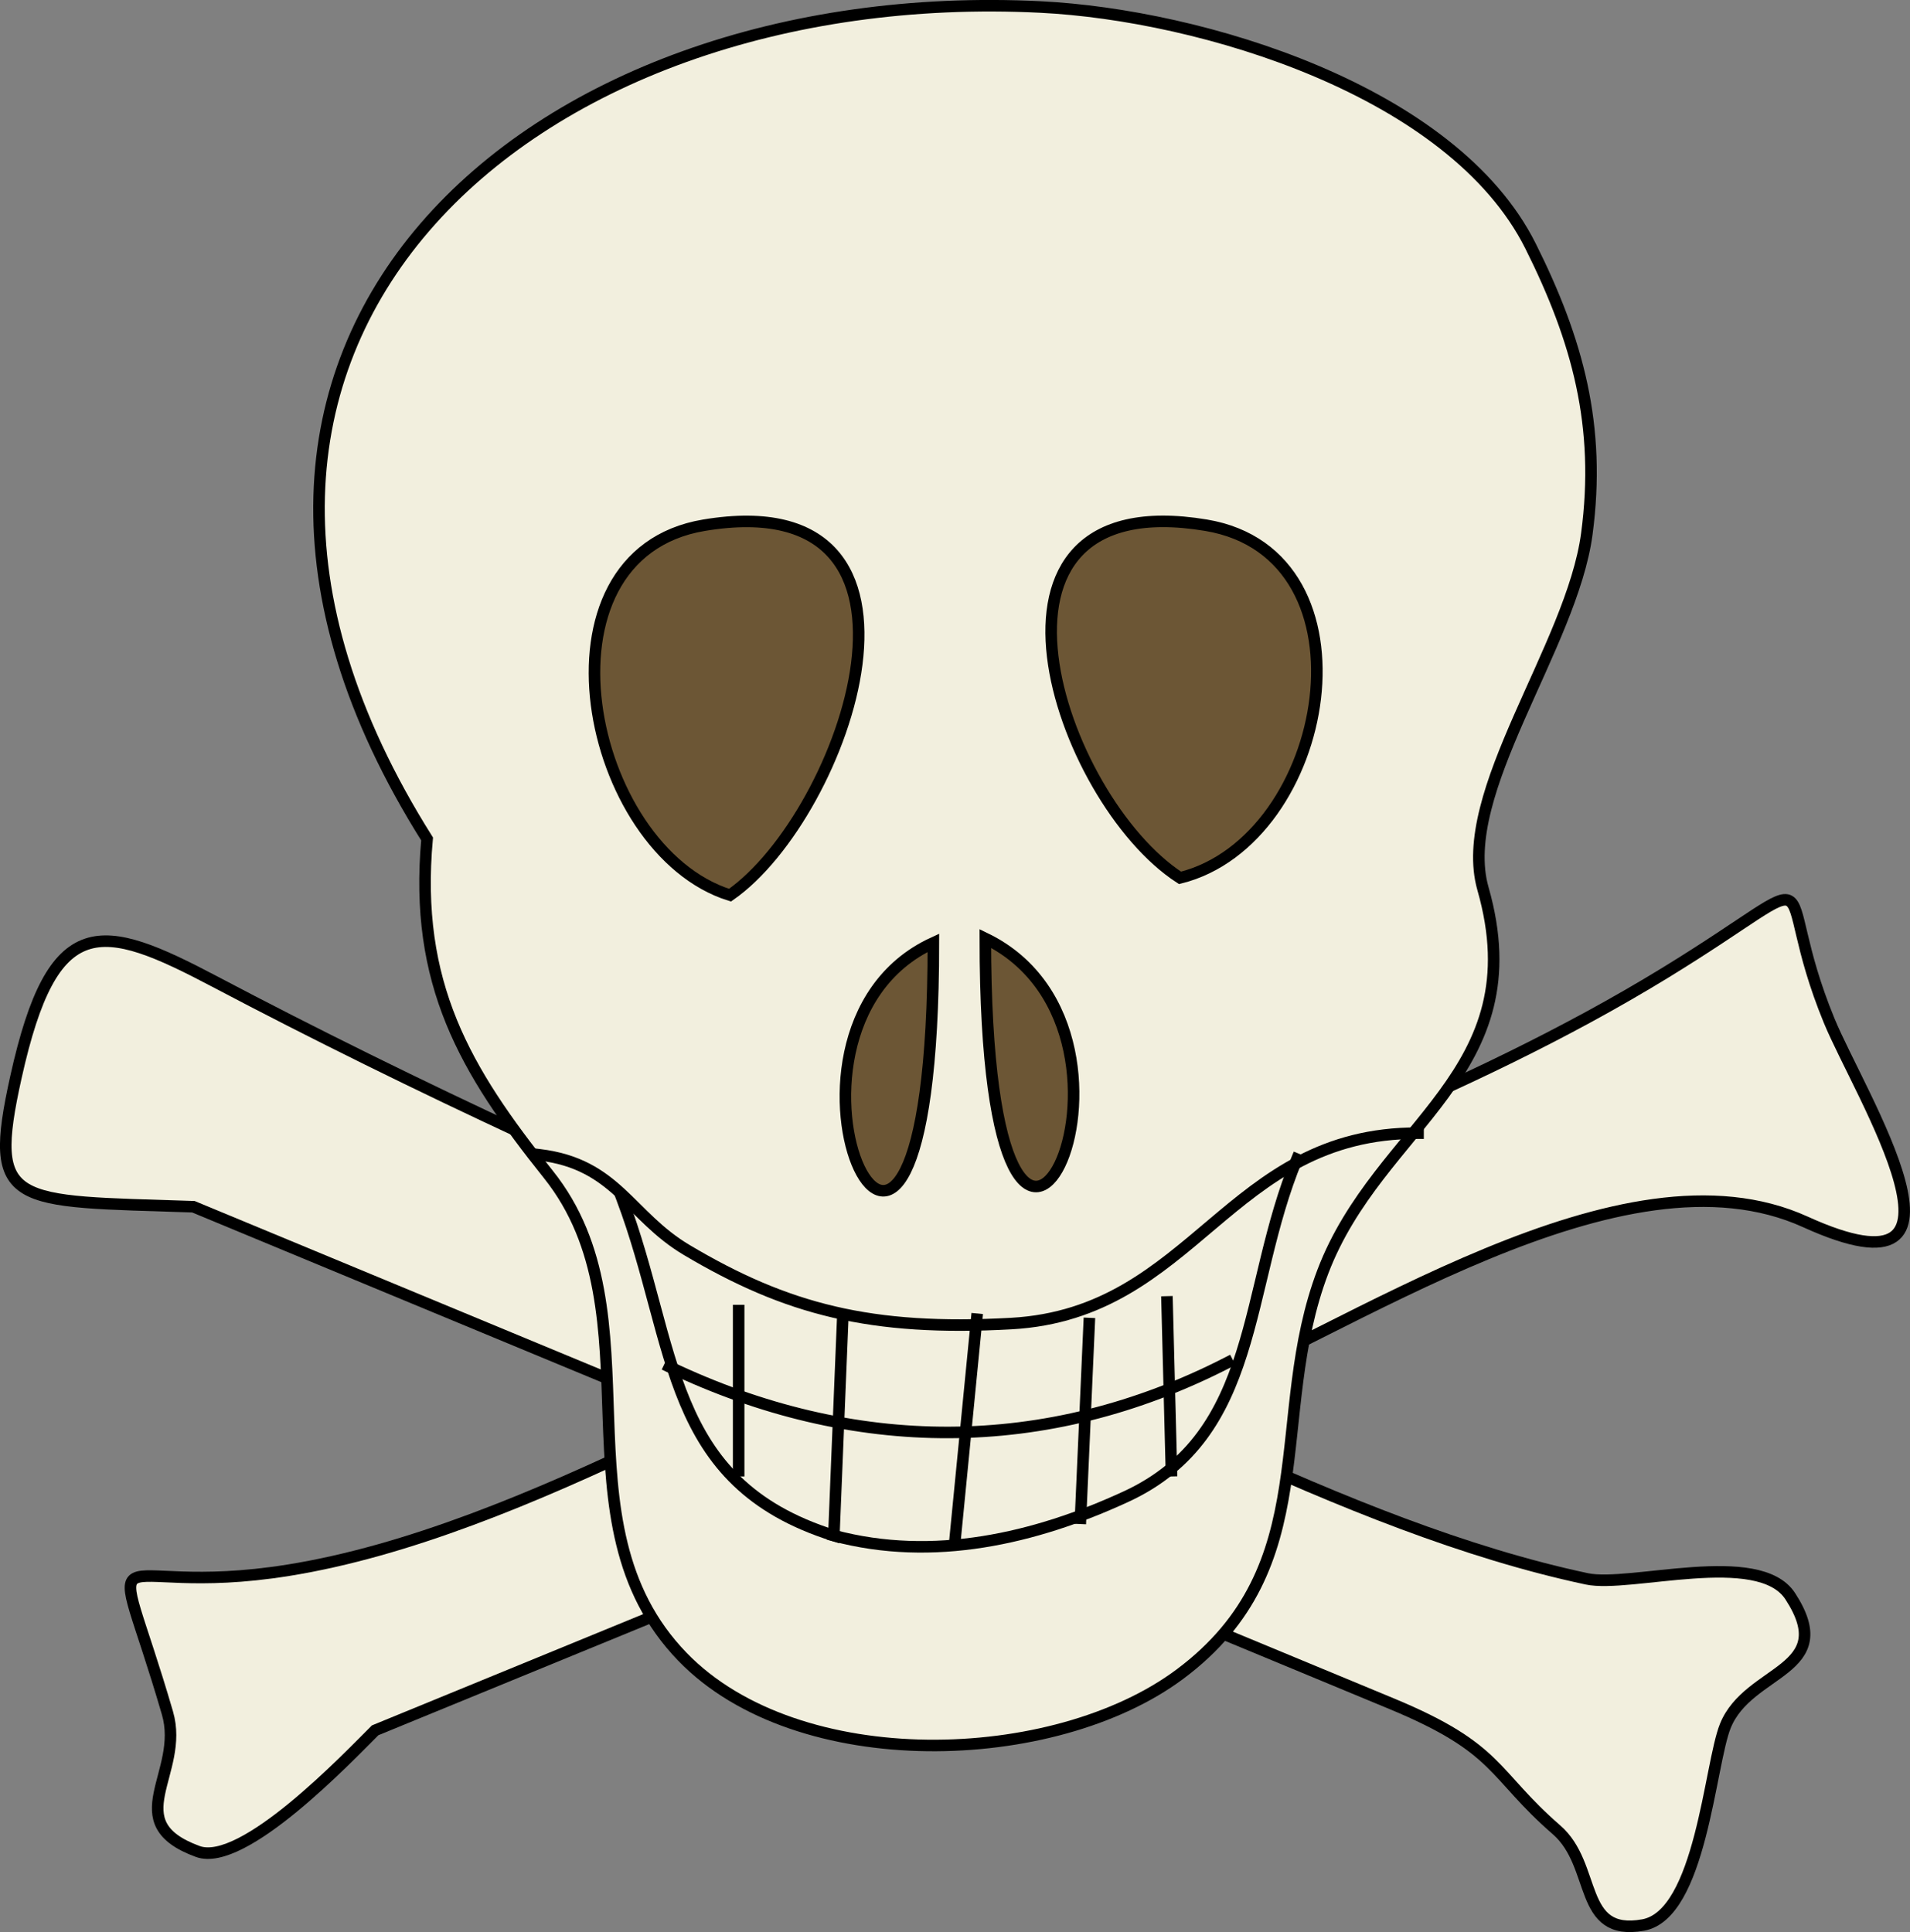<svg xmlns="http://www.w3.org/2000/svg" xmlns:xlink="http://www.w3.org/1999/xlink" version="1.1" id="Layer_1" x="0px" y="0px" enable-background="new 0 0 822.05 841.89" xml:space="preserve" viewBox="248.23 253.73 331.03 334.89">
<rect x="248.23" y="253.73" width="331.03" height="334.89" fill="#808080" stroke="none"/>
<path fill-rule="evenodd" clip-rule="evenodd" fill="#F2EFDE" d="M281.75,462.891c-31.43-1.058-35.791,0.202-30.75-22.5  c6.413-28.883,14.687-26.957,34.5-16.5c33.964,17.925,73.248,36.107,111.254,51.678c39.92,16.354,84.192,42.816,126.496,51.822  c7.472,1.591,29.796-5.371,35.25,3c8.526,13.087-7.259,12.563-11.25,22.5c-2.709,6.744-4.246,32.708-14.25,34.5  c-11.394,2.041-7.903-10.339-15-16.5c-11.255-9.771-9.76-14.054-28.59-21.864c-26.919-11.166-53.838-22.332-80.757-33.497  C366.353,497.984,324.051,480.437,281.75,462.891z"/>
<path fill="none" stroke="#000000" stroke-width="2" stroke-linecap="square" stroke-miterlimit="10" d="M281.75,462.891  c-31.43-1.058-35.791,0.202-30.75-22.5c6.413-28.883,14.687-26.957,34.5-16.5c33.964,17.925,73.248,36.107,111.254,51.678  c39.92,16.354,84.192,42.816,126.496,51.822c7.472,1.591,29.796-5.371,35.25,3c8.526,13.087-7.259,12.563-11.25,22.5  c-2.709,6.744-4.246,32.708-14.25,34.5c-11.394,2.041-7.903-10.339-15-16.5c-11.255-9.771-9.76-14.054-28.59-21.864  c-26.919-11.166-53.838-22.332-80.757-33.497C366.353,497.984,324.051,480.437,281.75,462.891z"/>
<path fill-rule="evenodd" clip-rule="evenodd" fill="#F2EFDE" d="M313.25,553.641c-4.667,4.639-22.895,23.88-30.75,21  c-13.824-5.068-2.198-13.54-5.25-24c-10.098-34.61-11.682-19.492,21-24.75c41.123-6.616,87.816-36.661,126.088-52.639  c37.878-15.812,77.994-29.786,112.412-50.861c30.202-18.493,17.856-17.645,28.5,8.25c5.285,12.859,28.646,49.771-4.125,34.875  c-31.854-14.479-78.569,18.666-110.323,31.693C404.951,516.02,359.101,534.831,313.25,553.641z"/>
<path fill="none" stroke="#000000" stroke-width="2" stroke-linecap="square" stroke-miterlimit="10" d="M313.25,553.641  c-4.667,4.639-22.895,23.88-30.75,21c-13.824-5.068-2.198-13.54-5.25-24c-10.098-34.61-11.682-19.492,21-24.75  c41.123-6.616,87.816-36.661,126.088-52.639c37.878-15.812,77.994-29.786,112.412-50.861c30.202-18.493,17.856-17.645,28.5,8.25  c5.285,12.859,28.646,49.771-4.125,34.875c-31.854-14.479-78.569,18.666-110.323,31.693  C404.951,516.02,359.101,534.831,313.25,553.641z"/>
<path fill-rule="evenodd" clip-rule="evenodd" fill="#F2EFDE" d="M322.25,399.141c-54.124-85.952,17.565-148.634,106.361-144.194  c27.743,1.387,71.389,14.445,84.889,41.444c8.168,16.335,12.238,31.214,9.75,49.875c-2.604,19.53-22.721,44.977-18,61.5  c9.153,32.035-18.048,40.861-27.75,66.375c-9.544,25.097,0.278,51.047-24.75,69.75c-21.802,16.292-66.227,17.705-86.25-3  c-22.744-23.519-3.714-59.206-23.25-83.625C328.784,439.183,319.978,424.203,322.25,399.141z"/>
<path fill="none" stroke="#000000" stroke-width="2" stroke-linecap="square" stroke-miterlimit="10" d="M322.25,399.141  c-54.124-85.952,17.565-148.634,106.361-144.194c27.743,1.387,71.389,14.445,84.889,41.444c8.168,16.335,12.238,31.214,9.75,49.875  c-2.604,19.53-22.721,44.977-18,61.5c9.153,32.035-18.048,40.861-27.75,66.375c-9.544,25.097,0.278,51.047-24.75,69.75  c-21.802,16.292-66.227,17.705-86.25-3c-22.744-23.519-3.714-59.206-23.25-83.625C328.784,439.183,319.978,424.203,322.25,399.141z"/>
<path fill-rule="evenodd" clip-rule="evenodd" fill="#6C5635" d="M410,417.141C410,505.425,375.683,432.915,410,417.141L410,417.141  z"/>
<path fill="none" stroke="#000000" stroke-width="2" stroke-linecap="square" stroke-miterlimit="10" d="M410,417.141  C410,505.425,375.683,432.915,410,417.141L410,417.141z"/>
<path fill-rule="evenodd" clip-rule="evenodd" fill="#6C5635" d="M419,416.391C419,504.152,453.427,433.127,419,416.391L419,416.391  z"/>
<path fill="none" stroke="#000000" stroke-width="2" stroke-linecap="square" stroke-miterlimit="10" d="M419,416.391  C419,504.152,453.427,433.127,419,416.391L419,416.391z"/>
<path fill="none" stroke="#000000" stroke-width="2" stroke-linecap="square" stroke-miterlimit="10" d="M341.75,453.891  c13.325,1.601,15.577,10.604,25.5,16.5c17.322,10.294,31.933,14.105,56.25,12.75c31.83-1.774,37.482-33.098,70.5-33"/>
<path fill="none" stroke="#000000" stroke-width="2" stroke-linecap="square" stroke-miterlimit="10" d="M392.75,519.891  c17.187,4.594,34.823,0.543,50.625-6.75c23.304-10.755,20.283-35.927,29.625-58.5"/>
<path fill="none" stroke="#000000" stroke-width="2" stroke-linecap="square" stroke-miterlimit="10" d="M364.25,490.641  c31.823,15.153,65.241,15.424,96.75-0.75"/>
<line fill="none" stroke="#000000" stroke-width="2" stroke-linecap="square" stroke-miterlimit="10" x1="376.25" y1="480.891" x2="376.25" y2="508.641"/>
<path fill="none" stroke="#000000" stroke-width="2" stroke-linecap="square" stroke-miterlimit="10" d="M394.25,483.141  c-0.5,12.25-1,24.5-1.5,36.75c-29.396-9.235-27.043-32.782-36.75-58.5"/>
<line fill="none" stroke="#000000" stroke-width="2" stroke-linecap="square" stroke-miterlimit="10" x1="417.5" y1="482.391" x2="413.75" y2="520.641"/>
<line fill="none" stroke="#000000" stroke-width="2" stroke-linecap="square" stroke-miterlimit="10" x1="437" y1="483.141" x2="435.5" y2="516.891"/>
<line fill="none" stroke="#000000" stroke-width="2" stroke-linecap="square" stroke-miterlimit="10" x1="450.5" y1="479.391" x2="451.25" y2="508.641"/>
<path fill-rule="evenodd" clip-rule="evenodd" fill="#6C5635" stroke="#000000" stroke-width="2" stroke-linecap="square" stroke-miterlimit="10" d="  M374.75,408.891c20.007-13.905,40.068-71.553-4.5-64.125C339.557,349.881,349.746,401.048,374.75,408.891z"/>
<path fill-rule="evenodd" clip-rule="evenodd" fill="#6C5635" stroke="#000000" stroke-width="2" stroke-linecap="square" stroke-miterlimit="10" d="  M452.75,405.891c-21.062-13.614-39.305-68.426,4.5-61.125C487.537,349.814,478.948,399.358,452.75,405.891z"/>
</svg>